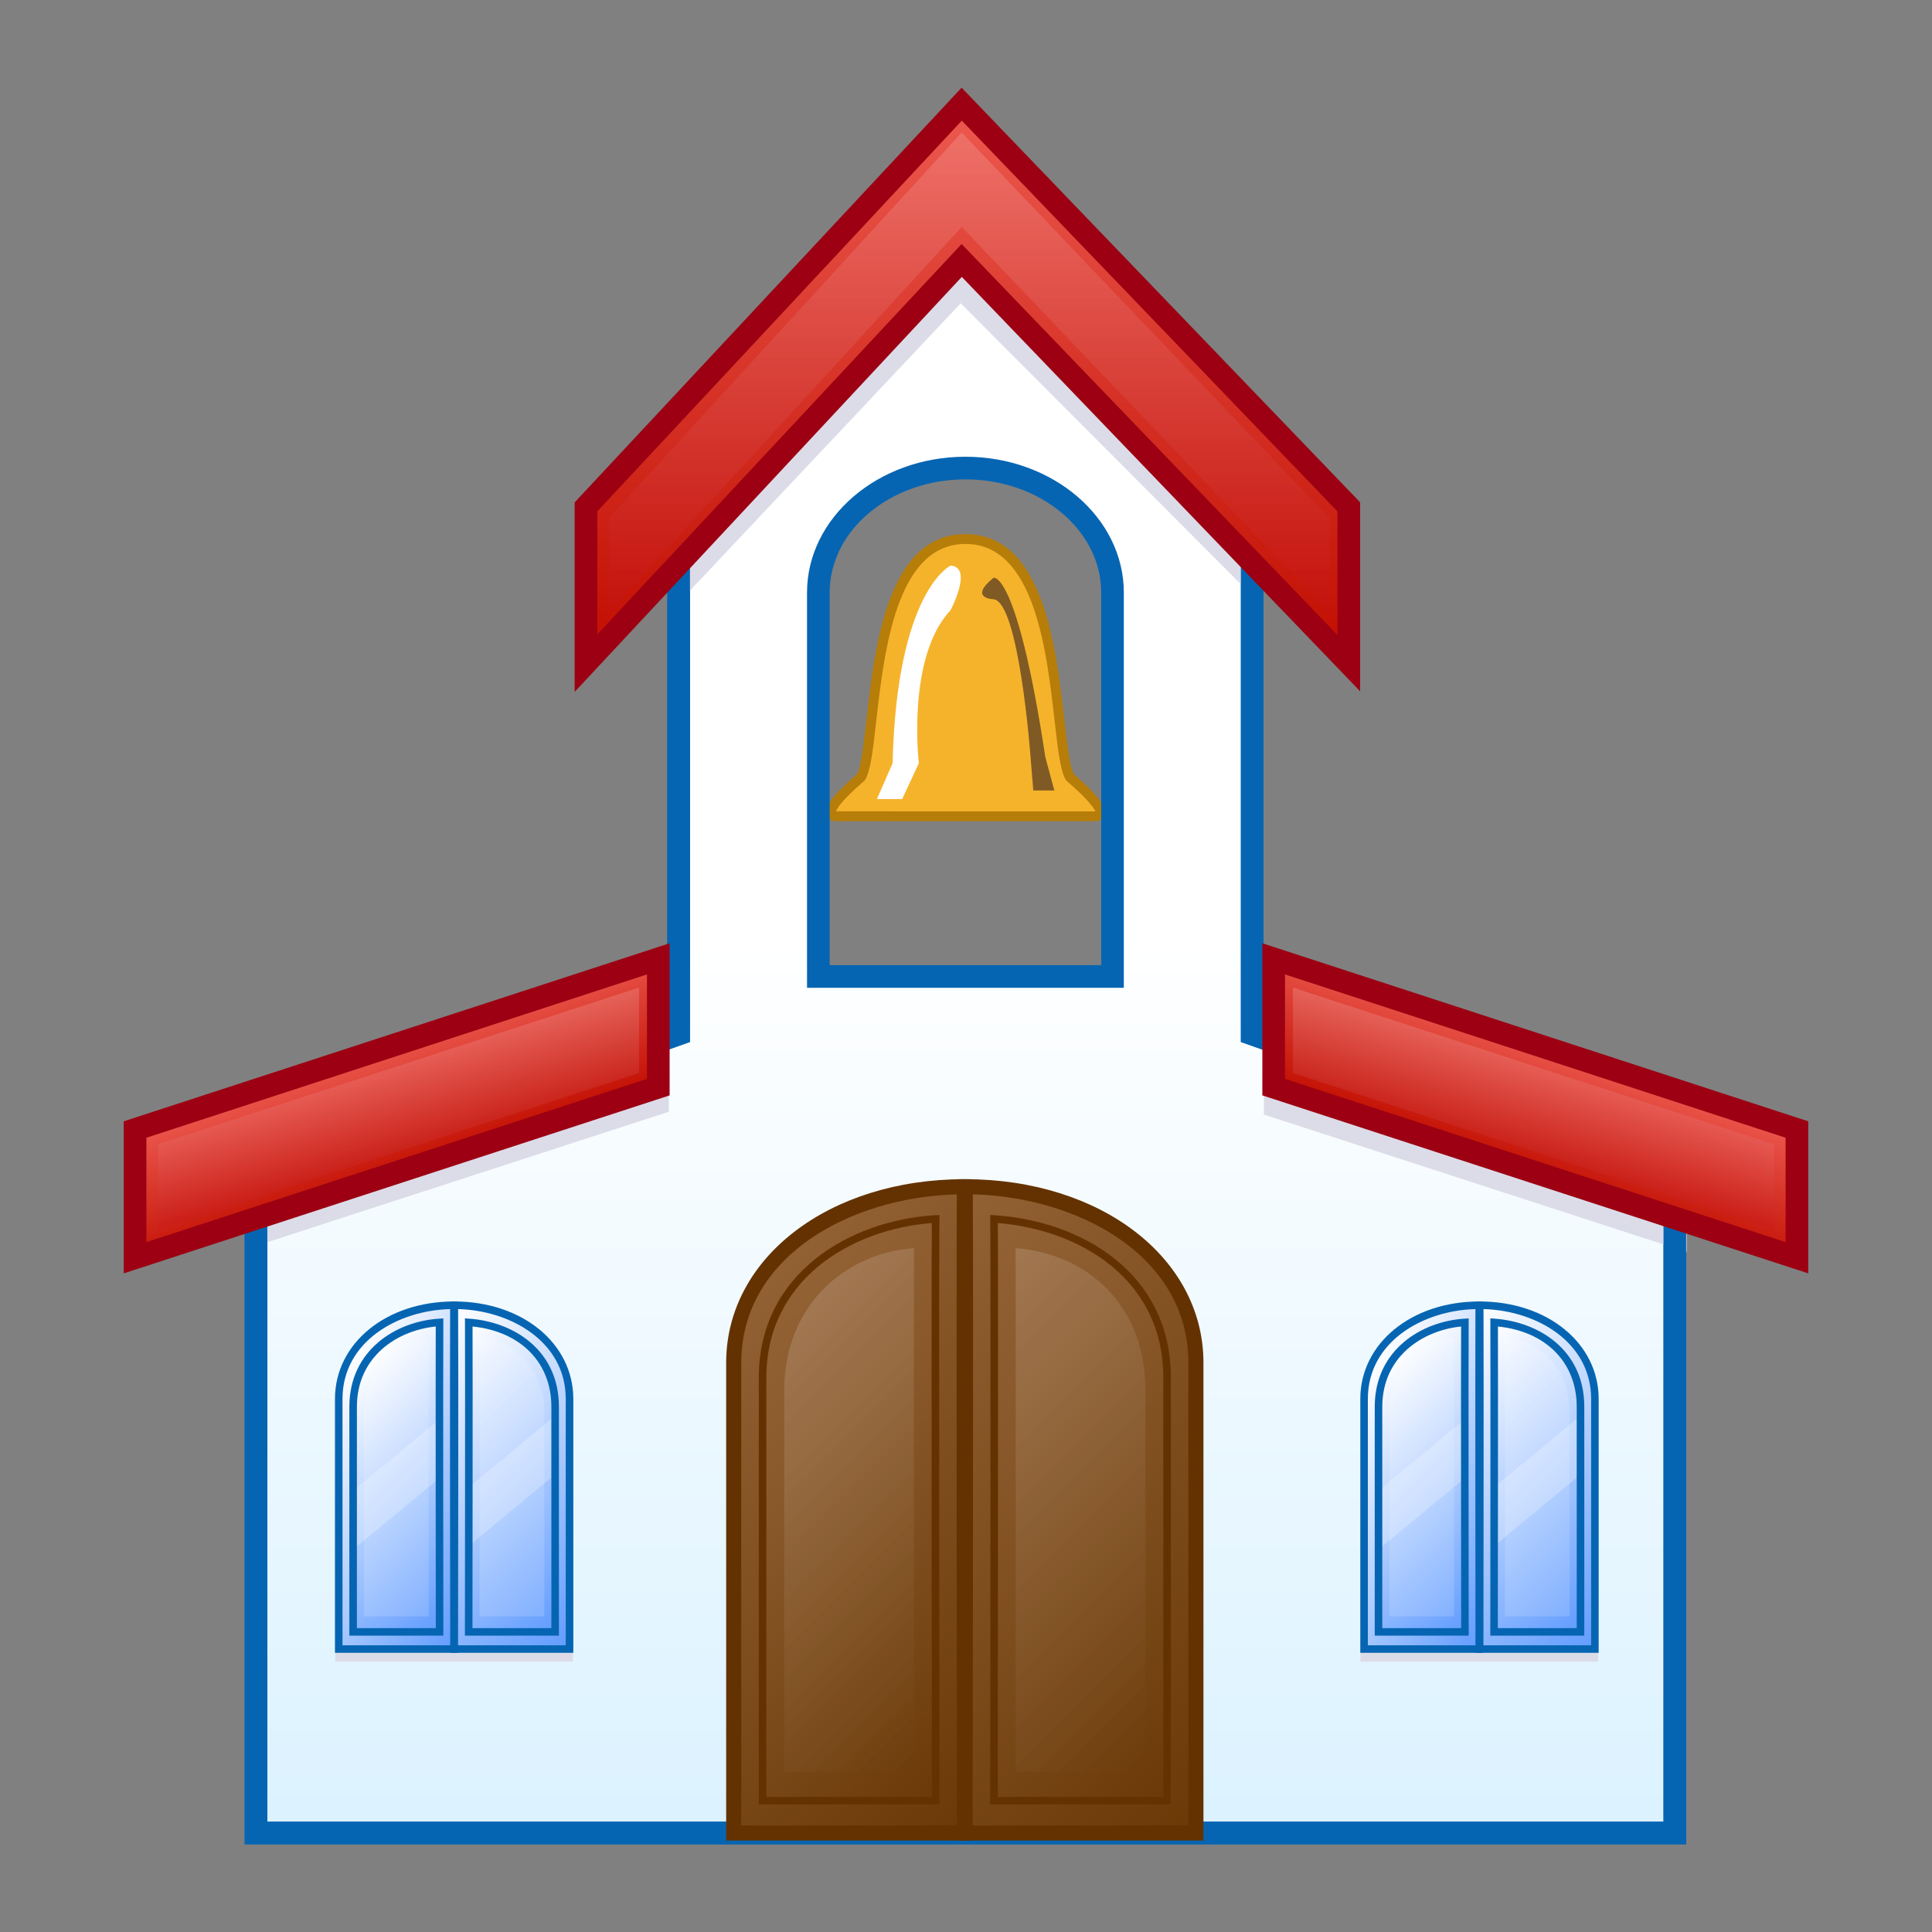 <?xml version="1.0" encoding="UTF-8" standalone="no"?>
<!-- Generator: Adobe Illustrator 15.0.2, SVG Export Plug-In . SVG Version: 6.00 Build 0)  -->

<svg
   xmlns:dc="http://purl.org/dc/elements/1.1/"
   xmlns:cc="http://creativecommons.org/ns#"
   xmlns:rdf="http://www.w3.org/1999/02/22-rdf-syntax-ns#"
   xmlns:svg="http://www.w3.org/2000/svg"
   xmlns="http://www.w3.org/2000/svg"
   xmlns:sodipodi="http://sodipodi.sourceforge.net/DTD/sodipodi-0.dtd"
   xmlns:inkscape="http://www.inkscape.org/namespaces/inkscape"
   version="1.1"
   id="レイヤー_1"
   x="0px"
   y="0px"
   width="64px"
   height="64px"
   viewBox="0 0 64 64"
   style="enable-background:new 0 0 64 64;"
   xml:space="preserve"
   inkscape:version="0.48.5 r10040"
   sodipodi:docname="church.svg"><rect x="0" y="0" width="64" height="64" fill="#808080" stroke="none"/><defs
     id="defs286" /><sodipodi:namedview
     pagecolor="#ffffff"
     bordercolor="#666666"
     borderopacity="1"
     objecttolerance="10"
     gridtolerance="10"
     guidetolerance="10"
     inkscape:pageopacity="0"
     inkscape:pageshadow="2"
     inkscape:window-width="640"
     inkscape:window-height="480"
     id="namedview284" /><g
     id="g3"><g
       id="g5"><g
         id="g7"><path
           style="fill:#F5B32C;"
           d="M35.439,25.744c-0.583-1.005-0.115-7.887-3.458-7.887     s-2.875,6.881-3.458,7.887c-1.646,1.417-0.749,1.297-0.749,1.297h4.206H36.188     C36.188,27.041,37.085,27.161,35.439,25.744z"
           id="path9" /><path
           style="fill:#B77D09;"
           d="M36.233,27.206c-0.04,0-0.067-0.004-0.067-0.004     l-8.384,0.001c-0.005,0-0.026,0.002-0.053,0.002     c-0.171,0-0.296-0.072-0.343-0.197c-0.069-0.187-0.003-0.495,1.008-1.369     c0.134-0.264,0.214-0.97,0.307-1.784c0.279-2.454,0.701-6.162,3.279-6.162     s3,3.707,3.279,6.16c0.093,0.815,0.173,1.522,0.308,1.786     c1.011,0.874,1.077,1.183,1.008,1.369     C36.53,27.134,36.405,27.206,36.233,27.206z M27.775,26.877l8.458,0.002     c0.033,0,0.051-0.005,0.056-0.008c-0.001,0-0.001,0-0.001,0     c-0.02,0-0.052-0.228-0.955-1.005l-0.034-0.042     c-0.176-0.303-0.254-0.988-0.362-1.935c-0.266-2.337-0.668-5.87-2.955-5.87     c-2.288,0-2.689,3.534-2.956,5.872c-0.107,0.946-0.186,1.63-0.361,1.933     l-0.035,0.042c-0.787,0.677-0.914,0.938-0.933,1.013     c0.006-0,0.019,0,0.032,0L27.775,26.877z"
           id="path11" /></g><path
         style="fill:#FFFFFF;"
         d="M31.486,18.737c0,0-1.779,0.833-1.918,6.546l-0.519,1.188h0.836    l0.553-1.188c0,0-0.417-3.506,1.048-5.067    C31.486,20.216,32.253,18.784,31.486,18.737z"
         id="path13" /><path
         style="fill:#7F5A24;"
         d="M32.914,19.139c0,0,0.779-0.237,1.713,5.938l0.299,1.108    h-0.697l-0.097-1.188c0,0-0.383-5.066-1.218-5.146    C32.914,19.852,32.061,19.828,32.914,19.139z"
         id="path15" /></g><g
       id="g17"><g
         id="g19"><linearGradient
           id="SVGID_1_"
           gradientUnits="userSpaceOnUse"
           x1="31.981"
           y1="6.719"
           x2="31.981"
           y2="60.721"><stop
             offset="0.451"
             style="stop-color:#FFFFFF"
             id="stop22" /><stop
             offset="1"
             style="stop-color:#DBF2FF"
             id="stop24" /></linearGradient><path
           style="fill:url(#SVGID_1_);"
           d="M41.481,34.254V18.445l-9.5-11.726l-9.5,11.726v15.809     l-14,4.963v21.504h47V39.217L41.481,34.254z M36.854,32.347H27.109V19.629     c0-2.278,2.182-4.124,4.872-4.124c2.691,0,4.872,1.846,4.872,4.124V32.347z"
           id="path26" /></g><g
         id="g28"><path
           style="fill:#0665B2;"
           d="M55.856,61.096h-47.75V38.951l14-4.963V18.312l9.875-12.189     l9.875,12.189v15.676l14,4.963V61.096z M8.856,60.346h46.25V39.48l-14-4.963V18.578     l-9.125-11.263l-9.125,11.263v15.939l-14,4.963V60.346z M37.229,32.722H26.734V19.629     c0-2.481,2.354-4.499,5.247-4.499c2.894,0,5.247,2.018,5.247,4.499V32.722z      M27.484,31.972h8.994V19.629c0-2.067-2.018-3.749-4.497-3.749     s-4.497,1.682-4.497,3.749V31.972z"
           id="path30" /></g></g><g
       id="g32"><polygon
         style="fill:#DCDCE8;"
         points="22.156,34.453 22.156,36.828 8.148,41.379 8.148,39.004   "
         id="polygon34" /><polygon
         style="fill:#DCDCE8;"
         points="41.867,34.547 41.867,36.922 55.875,41.473 55.875,39.098   "
         id="polygon36" /><polygon
         style="fill:#DCDCE8;"
         points="22.544,17.357 22.669,19.763 31.825,10.047 41.513,19.763     41.7,17.669 31.7,6.888   "
         id="polygon38" /><rect
         x="11.106"
         y="50.961"
         style="fill:#DCDCE8;"
         width="7.875"
         height="4.084"
         id="rect40" /><rect
         x="45.065"
         y="50.961"
         style="fill:#DCDCE8;"
         width="7.875"
         height="4.084"
         id="rect42" /></g><path
       style="fill:#0665B2;"
       d="M55.856,61.096h-47.75V38.951l14-4.963V18.312l9.875-12.189l9.875,12.189   v15.676l14,4.963V61.096z M8.856,60.346h46.25V39.48l-14-4.963V18.578l-9.125-11.263   l-9.125,11.263v15.939l-14,4.963V60.346z"
       id="path44" /><rect
       x="31.481"
       y="40.516"
       style="fill:#68180B;"
       width="1"
       height="20.07"
       id="rect46" /><g
       id="g48"><g
         id="g50"><linearGradient
           id="SVGID_2_"
           gradientUnits="userSpaceOnUse"
           x1="22.752"
           y1="44.643"
           x2="35.391"
           y2="57.282"><stop
             offset="0"
             style="stop-color:#926134"
             id="stop53" /><stop
             offset="1"
             style="stop-color:#6A3906"
             id="stop55" /></linearGradient><path
           style="fill:url(#SVGID_2_);"
           d="M31.948,39.312c-4.022,0-7.643,2.279-7.643,5.834     c0,3.758,0,15.574,0,15.574h7.647C31.952,60.721,31.922,42.076,31.948,39.312z"
           id="path57" /><path
           style="fill:#643200;"
           d="M32.202,60.971h-8.147V45.146c0-3.469,3.393-6.084,7.893-6.084     h0.252l-0.002,0.252c-0.025,2.732,0.003,21.219,0.004,21.406L32.202,60.971z      M24.555,60.471h7.146c-0.003-2.166-0.025-17.668-0.005-20.906     c-3.508,0.09-7.141,2.039-7.141,5.582V60.471z"
           id="path59" /></g><g
         id="g61"><linearGradient
           id="SVGID_3_"
           gradientUnits="userSpaceOnUse"
           x1="23.483"
           y1="45.372"
           x2="34.379"
           y2="56.268"><stop
             offset="0"
             style="stop-color:#926134"
             id="stop64" /><stop
             offset="0.299"
             style="stop-color:#8A592B"
             id="stop66" /><stop
             offset="0.786"
             style="stop-color:#754413"
             id="stop68" /><stop
             offset="1"
             style="stop-color:#6A3906"
             id="stop70" /></linearGradient><path
           style="fill:url(#SVGID_3_);"
           d="M30.994,40.381c-2.977,0.174-5.733,2.053-5.733,5.254     c0,3.381,0,14.016,0,14.016h5.735C30.996,59.65,30.974,42.869,30.994,40.381z"
           id="path72" /><path
           style="fill:#643200;"
           d="M31.121,59.775h-5.985v-14.141     c0-3.463,3.033-5.215,5.851-5.379l0.133-0.008l-0.001,0.135     c-0.02,2.459,0.002,19.1,0.002,19.268V59.775z M25.386,59.525h5.485     c-0.002-1.52-0.02-16.27-0.003-19.01c-2.666,0.203-5.482,1.873-5.482,5.119     V59.525z"
           id="path74" /></g><linearGradient
         id="SVGID_4_"
         gradientUnits="userSpaceOnUse"
         x1="24.044"
         y1="45.934"
         x2="33.539"
         y2="55.428"><stop
           offset="0"
           style="stop-color:#FFFFFF"
           id="stop77" /><stop
           offset="1"
           style="stop-color:#6A3906"
           id="stop79" /></linearGradient><path
         style="opacity:0.15;fill:url(#SVGID_4_);"
         d="M30.277,41.346    C28.044,41.5,25.978,43.193,25.978,46.072c0,3.045,0,12.615,0,12.615h4.302    C30.279,58.688,30.262,43.582,30.277,41.346z"
         id="path81" /><g
         id="g83"><linearGradient
           id="SVGID_5_"
           gradientUnits="userSpaceOnUse"
           x1="27.587"
           y1="43.699"
           x2="42.113"
           y2="58.225"><stop
             offset="0"
             style="stop-color:#926134"
             id="stop86" /><stop
             offset="1"
             style="stop-color:#6A3906"
             id="stop88" /></linearGradient><path
           style="fill:url(#SVGID_5_);"
           d="M31.973,39.312c4.023,0,7.643,2.279,7.643,5.834     c0,3.758,0,15.574,0,15.574h-7.646C31.97,60.721,32,42.076,31.973,39.312z"
           id="path90" /><path
           style="fill:#643200;"
           d="M39.866,60.971h-8.146l0-0.25     c0-0.188,0.029-18.674,0.003-21.406L31.721,39.062h0.252     c4.5,0,7.893,2.615,7.893,6.084V60.971z M32.221,60.471h7.146V45.146     c0-3.543-3.633-5.492-7.141-5.582C32.246,42.803,32.224,58.305,32.221,60.471z"
           id="path92" /></g><g
         id="g94"><linearGradient
           id="SVGID_6_"
           gradientUnits="userSpaceOnUse"
           x1="28.751"
           y1="44.56"
           x2="41.252"
           y2="57.06"><stop
             offset="0"
             style="stop-color:#926134"
             id="stop97" /><stop
             offset="0.299"
             style="stop-color:#8A592B"
             id="stop99" /><stop
             offset="0.786"
             style="stop-color:#754413"
             id="stop101" /><stop
             offset="1"
             style="stop-color:#6A3906"
             id="stop103" /></linearGradient><path
           style="fill:url(#SVGID_6_);"
           d="M32.929,40.381c3.125,0.203,5.732,2.053,5.732,5.254     c0,3.381,0,14.016,0,14.016h-5.735C32.926,59.65,32.948,42.869,32.929,40.381z"
           id="path105" /><path
           style="fill:#643200;"
           d="M38.786,59.775h-5.985v-0.125c0-0.168,0.021-16.809,0.003-19.268     l-0.001-0.135L32.938,40.256c2.911,0.189,5.849,1.926,5.849,5.379V59.775z      M33.052,59.525h5.484v-13.891c0-3.238-2.73-4.895-5.481-5.119     C33.071,43.26,33.054,58.006,33.052,59.525z"
           id="path107" /></g><linearGradient
         id="SVGID_7_"
         gradientUnits="userSpaceOnUse"
         x1="29.729"
         y1="45.263"
         x2="40.549"
         y2="56.083"><stop
           offset="0"
           style="stop-color:#FFFFFF"
           id="stop110" /><stop
           offset="1"
           style="stop-color:#6A3906"
           id="stop112" /></linearGradient><path
         style="opacity:0.15;fill:url(#SVGID_7_);"
         d="M33.645,41.346    c2.347,0.182,4.299,1.848,4.299,4.727c0,3.045,0,12.615,0,12.615h-4.3    C33.644,58.688,33.658,43.582,33.645,41.346z"
         id="path114" /></g><g
       id="g116"><g
         id="g118"><linearGradient
           id="SVGID_8_"
           gradientUnits="userSpaceOnUse"
           x1="10.255"
           y1="47.273"
           x2="17.027"
           y2="51.184"><stop
             offset="0"
             style="stop-color:#FFFFFF"
             id="stop121" /><stop
             offset="1"
             style="stop-color:#619CFF"
             id="stop123" /></linearGradient><path
           style="fill:url(#SVGID_8_);"
           d="M15.037,43.238c-2.008,0-3.816,1.213-3.816,3.104     c0,1.998,0,8.285,0,8.285h3.818C15.039,54.627,15.025,44.709,15.037,43.238z"
           id="path125" /><path
           style="fill:#0665B2;"
           d="M15.164,54.752h-4.068v-8.41     c0-1.842,1.694-3.229,3.941-3.229h0.126l-0.001,0.125     c-0.012,1.453,0.002,11.289,0.002,11.389V54.752z M11.346,54.502h3.568     c-0.002-1.123-0.013-9.43-0.003-11.137c-1.751,0.047-3.565,1.086-3.565,2.977     V54.502z"
           id="path127" /></g><g
         id="g129"><linearGradient
           id="SVGID_9_"
           gradientUnits="userSpaceOnUse"
           x1="12.668"
           y1="45.622"
           x2="20.271"
           y2="53.224"><stop
             offset="0"
             style="stop-color:#FFFFFF"
             id="stop132" /><stop
             offset="1"
             style="stop-color:#619CFF"
             id="stop134" /></linearGradient><path
           style="fill:url(#SVGID_9_);"
           d="M15.051,43.238c2.008,0,3.816,1.213,3.816,3.104     c0,1.998,0,8.285,0,8.285h-3.817C15.049,54.627,15.064,44.709,15.051,43.238z"
           id="path136" /><path
           style="fill:#0665B2;"
           d="M18.992,54.752h-4.067v-0.125c0-0.1,0.015-9.936,0.001-11.389     l-0.001-0.125h0.126c2.247,0,3.941,1.387,3.941,3.229V54.752z M15.174,54.502h3.567     v-8.16c0-1.891-1.813-2.93-3.565-2.977     C15.188,45.072,15.176,53.379,15.174,54.502z"
           id="path138" /></g><linearGradient
         id="SVGID_10_"
         gradientUnits="userSpaceOnUse"
         x1="10.682"
         y1="46.485"
         x2="16.409"
         y2="52.213"><stop
           offset="0"
           style="stop-color:#FFFFFF"
           id="stop141" /><stop
           offset="1"
           style="stop-color:#619CFF"
           id="stop143" /></linearGradient><path
         style="fill:url(#SVGID_10_);"
         d="M14.561,43.807c-1.486,0.092-2.863,1.092-2.863,2.795    c0,1.799,0,7.457,0,7.457h2.864C14.562,54.059,14.551,45.131,14.561,43.807z"
         id="path145" /><linearGradient
         id="SVGID_11_"
         gradientUnits="userSpaceOnUse"
         x1="13.271"
         y1="46.065"
         x2="19.827"
         y2="52.622"><stop
           offset="0"
           style="stop-color:#FFFFFF"
           id="stop148" /><stop
           offset="1"
           style="stop-color:#619CFF"
           id="stop150" /></linearGradient><path
         style="fill:url(#SVGID_11_);"
         d="M15.528,43.807c1.56,0.107,2.862,1.092,2.862,2.795    c0,1.799,0,7.457,0,7.457h-2.864C15.526,54.059,15.537,45.131,15.528,43.807z"
         id="path152" /><path
         style="opacity:0.15;fill:#FFFFFF;"
         d="M14.203,44.318c-1.115,0.084-2.147,0.984-2.147,2.516    c0,1.619,0,6.711,0,6.711h2.148C14.204,53.545,14.196,45.51,14.203,44.318z"
         id="path154" /><path
         style="opacity:0.15;fill:#FFFFFF;"
         d="M15.885,44.318c1.171,0.098,2.146,0.984,2.146,2.516    c0,1.619,0,6.711,0,6.711h-2.147C15.885,53.545,15.892,45.51,15.885,44.318z"
         id="path156" /><g
         style="opacity:0.5;"
         id="g158"><polygon
           style="opacity:0.5;fill:#FFFFFF;"
           points="11.816,51.232 14.572,48.951 14.572,47.004      11.816,49.285    "
           id="polygon160" /></g><g
         style="opacity:0.5;"
         id="g162"><polygon
           style="opacity:0.5;fill:#FFFFFF;"
           points="15.504,51.232 18.26,48.951 18.26,47.004      15.504,49.285    "
           id="polygon164" /></g><path
         style="fill:#0665B2;"
         d="M14.687,54.184h-3.114v-7.582    c0-1.881,1.545-2.832,2.98-2.92l0.134-0.008l-0.001,0.133    c-0.01,1.309,0.001,10.162,0.001,10.252V54.184z M11.823,53.934h2.614    c-0.001-1.055-0.009-8.414-0.002-9.992c-1.283,0.131-2.612,1-2.612,2.66V53.934    z"
         id="path166" /><path
         style="fill:#0665B2;"
         d="M18.515,54.184h-3.114v-0.125c0-0.09,0.011-8.943,0.002-10.252    l-0.001-0.135l0.135,0.01c1.482,0.104,2.978,1.045,2.978,2.92V54.184z     M15.651,53.934h2.614v-7.332c0-1.467-1.02-2.498-2.611-2.66    C15.661,45.521,15.653,52.879,15.651,53.934z"
         id="path168" /></g><g
       id="g170"><g
         id="g172"><linearGradient
           id="SVGID_12_"
           gradientUnits="userSpaceOnUse"
           x1="44.222"
           y1="47.273"
           x2="50.993"
           y2="51.183"><stop
             offset="0"
             style="stop-color:#FFFFFF"
             id="stop175" /><stop
             offset="1"
             style="stop-color:#619CFF"
             id="stop177" /></linearGradient><path
           style="fill:url(#SVGID_12_);"
           d="M49.003,43.238c-2.008,0-3.815,1.213-3.815,3.104     c0,1.998,0,8.285,0,8.285h3.817C49.005,54.627,48.991,44.709,49.003,43.238z"
           id="path179" /><path
           style="fill:#0665B2;"
           d="M49.13,54.752H45.062v-8.41c0-1.842,1.694-3.229,3.94-3.229     h0.126l-0.001,0.125c-0.012,1.453,0.002,11.289,0.002,11.389V54.752z M45.312,54.502     h3.567c-0.002-1.123-0.013-9.43-0.003-11.137     c-1.751,0.047-3.564,1.086-3.564,2.977V54.502z"
           id="path181" /></g><g
         id="g183"><linearGradient
           id="SVGID_13_"
           gradientUnits="userSpaceOnUse"
           x1="46.635"
           y1="45.622"
           x2="54.237"
           y2="53.224"><stop
             offset="0"
             style="stop-color:#FFFFFF"
             id="stop186" /><stop
             offset="1"
             style="stop-color:#619CFF"
             id="stop188" /></linearGradient><path
           style="fill:url(#SVGID_13_);"
           d="M49.017,43.238c2.009,0,3.816,1.213,3.816,3.104     c0,1.998,0,8.285,0,8.285H49.016C49.016,54.627,49.03,44.709,49.017,43.238z"
           id="path190" /><path
           style="fill:#0665B2;"
           d="M52.958,54.752H48.891v-0.125c0-0.1,0.015-9.936,0.001-11.389     l-0.001-0.125h0.126c2.247,0,3.941,1.387,3.941,3.229V54.752z M49.141,54.502h3.567     v-8.16c0-1.891-1.813-2.93-3.565-2.977     C49.153,45.072,49.143,53.379,49.141,54.502z"
           id="path192" /></g><linearGradient
         id="SVGID_14_"
         gradientUnits="userSpaceOnUse"
         x1="44.648"
         y1="46.485"
         x2="50.376"
         y2="52.213"><stop
           offset="0"
           style="stop-color:#FFFFFF"
           id="stop195" /><stop
           offset="1"
           style="stop-color:#619CFF"
           id="stop197" /></linearGradient><path
         style="fill:url(#SVGID_14_);"
         d="M48.527,43.807c-1.486,0.092-2.862,1.092-2.862,2.795    c0,1.799,0,7.457,0,7.457h2.863C48.528,54.059,48.518,45.131,48.527,43.807z"
         id="path199" /><linearGradient
         id="SVGID_15_"
         gradientUnits="userSpaceOnUse"
         x1="47.237"
         y1="46.065"
         x2="53.794"
         y2="52.622"><stop
           offset="0"
           style="stop-color:#FFFFFF"
           id="stop202" /><stop
           offset="1"
           style="stop-color:#619CFF"
           id="stop204" /></linearGradient><path
         style="fill:url(#SVGID_15_);"
         d="M49.495,43.807c1.56,0.107,2.861,1.092,2.861,2.795    c0,1.799,0,7.457,0,7.457h-2.863C49.493,54.059,49.503,45.131,49.495,43.807z"
         id="path206" /><path
         style="opacity:0.15;fill:#FFFFFF;"
         d="M48.169,44.318c-1.114,0.084-2.146,0.984-2.146,2.516    c0,1.619,0,6.711,0,6.711h2.148C48.171,53.545,48.163,45.51,48.169,44.318z"
         id="path208" /><path
         style="opacity:0.15;fill:#FFFFFF;"
         d="M49.852,44.318c1.171,0.098,2.146,0.984,2.146,2.516    c0,1.619,0,6.711,0,6.711h-2.147C49.851,53.545,49.858,45.51,49.852,44.318z"
         id="path210" /><g
         style="opacity:0.5;"
         id="g212"><polygon
           style="opacity:0.5;fill:#FFFFFF;"
           points="45.782,51.232 48.538,48.951 48.538,47.004      45.782,49.285    "
           id="polygon214" /></g><g
         style="opacity:0.5;"
         id="g216"><polygon
           style="opacity:0.5;fill:#FFFFFF;"
           points="49.471,51.232 52.227,48.951 52.227,47.004      49.471,49.285    "
           id="polygon218" /></g><path
         style="fill:#0665B2;"
         d="M48.653,54.184h-3.113v-7.582    c0-1.881,1.545-2.832,2.979-2.92l0.134-0.008l-0.001,0.133    c-0.01,1.309,0.001,10.162,0.001,10.252V54.184z M45.79,53.934h2.613    c-0.001-1.055-0.01-8.414-0.002-9.992c-1.282,0.131-2.611,1-2.611,2.66V53.934    z"
         id="path220" /><path
         style="fill:#0665B2;"
         d="M52.481,54.184h-3.113v-0.125c0-0.09,0.01-8.943,0.002-10.252    l-0.001-0.135l0.135,0.01c1.482,0.104,2.978,1.045,2.978,2.92V54.184z     M49.618,53.934h2.613v-7.332c0-1.467-1.02-2.498-2.61-2.66    C49.627,45.521,49.619,52.879,49.618,53.934z"
         id="path222" /></g><g
       id="g224"><g
         id="g226"><linearGradient
           id="SVGID_16_"
           gradientUnits="userSpaceOnUse"
           x1="12.352"
           y1="34.549"
           x2="13.929"
           y2="38.881"><stop
             offset="0"
             style="stop-color:#ED594F"
             id="stop229" /><stop
             offset="1"
             style="stop-color:#C10D00"
             id="stop231" /></linearGradient><polygon
           style="fill:url(#SVGID_16_);"
           points="21.807,36.014 4.474,41.666 4.474,37.416      21.807,31.763    "
           id="polygon233" /><path
           style="fill:#9C0012;"
           d="M4.099,42.182v-5.037l18.083-5.898v5.039L4.099,42.182z      M4.849,37.689v3.459l16.583-5.408v-3.461L4.849,37.689z"
           id="path235" /></g><linearGradient
         id="SVGID_17_"
         gradientUnits="userSpaceOnUse"
         x1="12.755"
         y1="34.2"
         x2="13.646"
         y2="39.249"><stop
           offset="0"
           style="stop-color:#FFFFFF"
           id="stop238" /><stop
           offset="1"
           style="stop-color:#C10D23"
           id="stop240" /></linearGradient><polygon
         style="opacity:0.16;fill:url(#SVGID_17_);"
         points="21.169,35.545 5.231,40.732 5.231,37.904     21.169,32.716   "
         id="polygon242" /></g><g
       id="g244"><g
         id="g246"><linearGradient
           id="SVGID_18_"
           gradientUnits="userSpaceOnUse"
           x1="32.046"
           y1="3.45"
           x2="32.046"
           y2="21.969"><stop
             offset="0"
             style="stop-color:#ED594F"
             id="stop249" /><stop
             offset="1"
             style="stop-color:#C10D00"
             id="stop251" /></linearGradient><polygon
           style="fill:url(#SVGID_18_);"
           points="44.681,21.969 31.857,8.628 19.411,21.969      19.411,16.791 31.857,3.45 44.681,16.791    "
           id="polygon253" /><path
           style="fill:#9C0012;"
           d="M19.036,22.92v-6.277L31.854,2.905l13.202,13.735v6.26     L31.861,9.173L19.036,22.92z M31.854,8.083l12.452,12.955v-4.096L31.861,3.996     L19.786,16.939v4.078L31.854,8.083z"
           id="path255" /></g><linearGradient
         id="SVGID_19_"
         gradientUnits="userSpaceOnUse"
         x1="32.105"
         y1="4.391"
         x2="32.105"
         y2="20.289"><stop
           offset="0"
           style="stop-color:#FFFFFF"
           id="stop258" /><stop
           offset="1"
           style="stop-color:#C10D23"
           id="stop260" /></linearGradient><polygon
         style="opacity:0.16;fill:url(#SVGID_19_);"
         points="44.042,20.289 31.857,7.516 20.168,20.289     20.168,17.165 31.857,4.391 44.042,17.165   "
         id="polygon262" /></g><g
       id="g264"><g
         id="g266"><linearGradient
           id="SVGID_20_"
           gradientUnits="userSpaceOnUse"
           x1="-25.329"
           y1="34.549"
           x2="-23.752"
           y2="38.881"
           gradientTransform="matrix(-1 0 0 1 26.318 0)"><stop
             offset="0"
             style="stop-color:#ED594F"
             id="stop269" /><stop
             offset="1"
             style="stop-color:#C10D00"
             id="stop271" /></linearGradient><polygon
           style="fill:url(#SVGID_20_);"
           points="42.192,36.014 59.526,41.666 59.526,37.416      42.192,31.763    "
           id="polygon273" /><path
           style="fill:#9C0012;"
           d="M59.901,42.182l-18.084-5.896v-5.039l18.084,5.898V42.182z      M42.567,35.74l16.584,5.408v-3.459l-16.584-5.41V35.74z"
           id="path275" /></g><linearGradient
         id="SVGID_21_"
         gradientUnits="userSpaceOnUse"
         x1="-24.927"
         y1="34.2"
         x2="-24.036"
         y2="39.249"
         gradientTransform="matrix(-1 0 0 1 26.318 0)"><stop
           offset="0"
           style="stop-color:#FFFFFF"
           id="stop278" /><stop
           offset="1"
           style="stop-color:#C10D23"
           id="stop280" /></linearGradient><polygon
         style="opacity:0.16;fill:url(#SVGID_21_);"
         points="42.831,35.545 58.769,40.732 58.769,37.904     42.831,32.716   "
         id="polygon282" /></g></g></svg>
